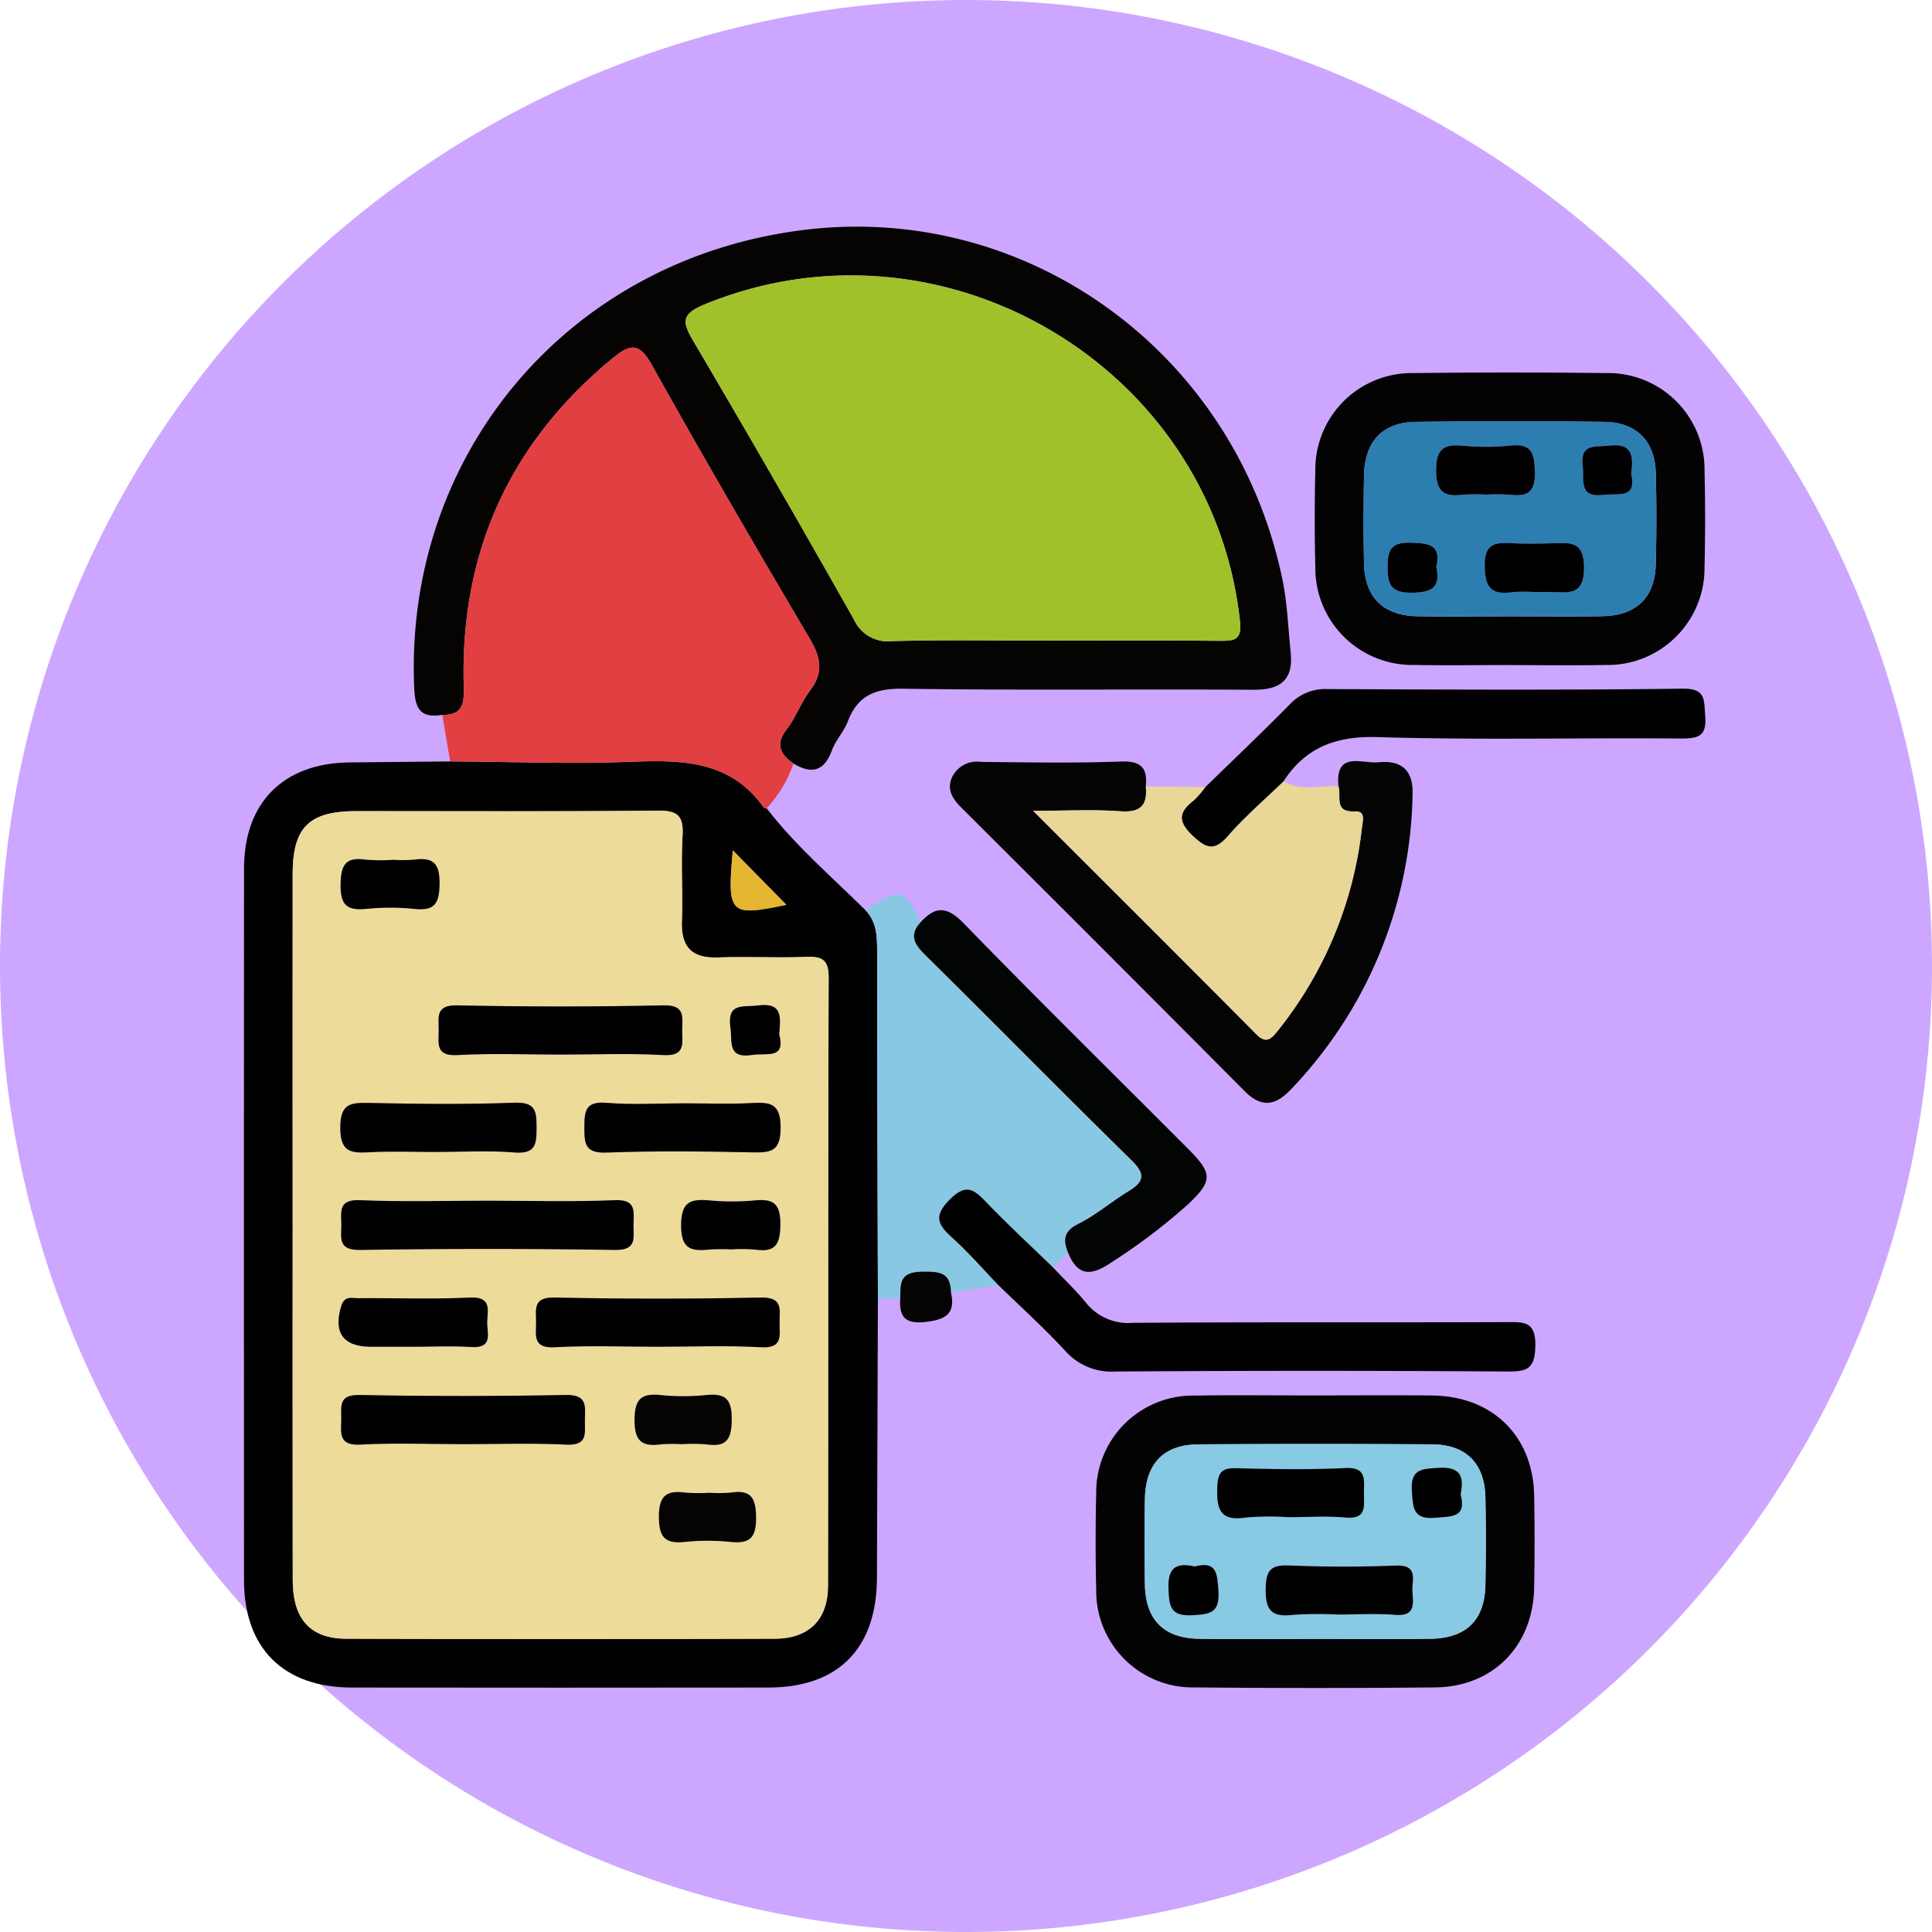 <svg xmlns="http://www.w3.org/2000/svg" xmlns:xlink="http://www.w3.org/1999/xlink" width="169" height="169" viewBox="0 0 169 169">
  <defs>
    <clipPath id="clip-path">
      <rect id="Rectángulo_351307" data-name="Rectángulo 351307" width="127.851" height="127.828" fill="none"/>
    </clipPath>
  </defs>
  <g id="Grupo_1018496" data-name="Grupo 1018496" transform="translate(-1069.666 -5291.95)">
    <g id="Grupo_1015077" data-name="Grupo 1015077" transform="translate(-18.334 3233.951)">
      <g id="Grupo_159184" data-name="Grupo 159184" transform="translate(1088 2057.999)">
        <path id="Unión_12" data-name="Unión 12" d="M84.5,0A84.5,84.5,0,1,1,0,84.5,84.5,84.5,0,0,1,84.5,0Z" transform="translate(0 0)" fill="#cda7ff"/>
      </g>
    </g>
    <g id="Grupo_1018324" data-name="Grupo 1018324" transform="translate(1091 5311.776)">
      <g id="Grupo_1018323" data-name="Grupo 1018323" clip-path="url(#clip-path)">
        <path id="Trazado_721364" data-name="Trazado 721364" d="M55.46,134.756q-.042,12.235-.084,24.47c-.023,6.171-3.379,9.578-9.5,9.585q-18.223.022-36.447,0C3.459,168.8.015,165.376.011,159.424Q-.01,128.3.012,97.17c0-5.8,3.472-9.236,9.257-9.285q4.387-.037,8.774-.086c5.305.029,10.618.243,15.914.031,4.454-.178,8.623-.077,11.52,4,.039.055.166.047.251.069,2.536,3.294,5.688,5.991,8.625,8.895,1.015,1.035,1.038,2.319,1.038,3.672,0,10.1.04,20.195.069,30.292M4.267,128.287q0,15.561.006,31.122c.006,3.4,1.516,5.118,4.676,5.128q18.752.058,37.5,0c2.97-.009,4.64-1.66,4.646-4.618.033-17.733-.006-35.467.055-53.2.006-1.631-.607-1.874-2-1.822-2.568.095-5.144-.042-7.712.047-2.3.08-3.206-.95-3.124-3.2.09-2.48-.089-4.971.058-7.445.1-1.731-.418-2.217-2.173-2.2-8.777.093-17.555.038-26.333.045-4.182,0-5.6,1.4-5.6,5.548q-.012,15.295,0,30.59m38.5-32.708c-.506,5.614-.3,5.808,4.684,4.766l-4.684-4.766" transform="translate(0 -41.02)" fill="#010101"/>
        <path id="Trazado_721365" data-name="Trazado 721365" d="M30.39,42.707c-1.8.29-2.369-.412-2.453-2.276C27.013,19.883,41.535,2.616,62.414.241,81.7-1.952,99.773,11.03,103.884,30.881c.429,2.071.493,4.218.716,6.331.255,2.42-.864,3.314-3.257,3.3-10.2-.068-20.4.057-30.593-.092-2.428-.036-4,.54-4.884,2.851-.343.9-1.068,1.652-1.4,2.553-.681,1.846-1.789,2.081-3.357,1.141-1.14-.815-1.617-1.672-.589-3,.8-1.04,1.255-2.352,2.05-3.4,1.2-1.586.923-2.9-.043-4.537-4.68-7.913-9.3-15.862-13.784-23.888-1.076-1.926-1.81-1.979-3.424-.652C36.3,18.9,31.979,28.421,32.263,40.049c.036,1.468.063,2.691-1.873,2.658m53.192-6.494c4.962,0,9.923-.026,14.884.018,1.267.011,1.877-.116,1.7-1.722-2.417-22.3-26.031-36.249-46.846-27.7-2.039.838-1.957,1.528-.973,3.2Q59.5,22.128,66.41,34.388a3.239,3.239,0,0,0,3.352,1.865c4.6-.115,9.213-.04,13.821-.04" transform="translate(-13.035 0)" fill="#050403"/>
        <path id="Trazado_721366" data-name="Trazado 721366" d="M32.577,51.983c1.936.034,1.909-1.19,1.874-2.658C34.167,37.7,38.492,28.173,47.508,20.76c1.615-1.327,2.348-1.274,3.424.652,4.484,8.024,9.1,15.975,13.784,23.887.966,1.634,1.245,2.951.043,4.537-.8,1.048-1.247,2.359-2.05,3.4-1.029,1.332-.551,2.189.589,3a10.888,10.888,0,0,1-2.348,3.915c-.086-.022-.213-.015-.251-.069-2.9-4.075-7.065-4.176-11.52-4-5.3.213-10.608,0-15.913-.031l-.689-4.073" transform="translate(-15.223 -9.277)" fill="#e13f41"/>
        <path id="Trazado_721367" data-name="Trazado 721367" d="M159.2,191.906c3.365,0,6.731-.03,10.1.006,5.292.058,8.84,3.554,8.925,8.792q.065,3.985,0,7.971c-.084,5.127-3.587,8.724-8.672,8.772q-10.494.1-20.989,0a8.441,8.441,0,0,1-8.652-8.519q-.1-4.249,0-8.5a8.459,8.459,0,0,1,8.664-8.508c3.541-.057,7.084-.011,10.628-.012m-.17,21.3c3.364,0,6.727.033,10.09-.01,3.147-.039,4.773-1.618,4.835-4.694.053-2.566.057-5.134,0-7.7-.067-2.946-1.688-4.594-4.639-4.614q-10.222-.071-20.446,0c-3.076.02-4.655,1.683-4.7,4.819-.039,2.478-.044,4.957,0,7.435.057,3.109,1.653,4.71,4.775,4.754,3.362.047,6.727.011,10.09.011" transform="translate(-65.357 -89.668)" fill="#030303"/>
        <path id="Trazado_721368" data-name="Trazado 721368" d="M103.138,144.986c-.029-10.1-.072-20.194-.069-30.292,0-1.354-.023-2.637-1.038-3.673,3.182-1.953,3.279-1.932,4.882,1.046-1.144,1.214-.526,2.021.475,3.008,5.988,5.9,11.877,11.9,17.883,17.785,1.214,1.189,1.289,1.87-.175,2.759-1.509.916-2.87,2.1-4.439,2.88-1.292.64-1.317,1.406-.888,2.5l-1.322,1.29c-1.963-1.907-3.976-3.767-5.87-5.741-1.064-1.108-1.742-1.595-3.138-.2-1.443,1.437-1.076,2.2.181,3.331,1.436,1.3,2.713,2.771,4.059,4.167l-4.141.645c-.044-1.817-1.046-1.84-2.6-1.817-1.923.029-1.823,1.082-1.834,2.32h-1.959" transform="translate(-47.678 -51.249)" fill="#88c8e3"/>
        <path id="Trazado_721369" data-name="Trazado 721369" d="M192.789,49.539c-2.745,0-5.491.044-8.235-.009a8.48,8.48,0,0,1-8.662-8.514q-.1-4.248,0-8.5A8.439,8.439,0,0,1,184.54,24q8.367-.1,16.736,0a8.436,8.436,0,0,1,8.662,8.506q.1,4.248,0,8.5a8.474,8.474,0,0,1-8.649,8.527c-2.832.055-5.667.01-8.5.01m-.031-4.263c2.742,0,5.486.042,8.228-.011,3-.058,4.616-1.627,4.689-4.566.066-2.652.071-5.309,0-7.962-.078-2.8-1.7-4.439-4.506-4.472q-8.226-.094-16.455,0c-2.934.033-4.5,1.693-4.559,4.689-.051,2.564-.057,5.132,0,7.7.068,2.959,1.667,4.549,4.641,4.613,2.653.057,5.308.012,7.962.012" transform="translate(-82.17 -11.191)" fill="#030303"/>
        <path id="Trazado_721370" data-name="Trazado 721370" d="M149.924,89.981c-.318-3.152,2.037-1.977,3.508-2.119,1.941-.188,3.014.648,2.974,2.734a38.254,38.254,0,0,1-5.48,19.143,38.814,38.814,0,0,1-5.154,6.729c-1.333,1.416-2.559,1.669-4.046.174q-12.361-12.431-24.783-24.8c-.736-.735-1.285-1.531-.862-2.583a2.409,2.409,0,0,1,2.584-1.427c4.073.035,8.15.12,12.217-.036,1.791-.069,2.343.569,2.184,2.186.167,1.652-.463,2.294-2.219,2.168-2.331-.168-4.684-.041-7.638-.041,6.808,6.8,13.175,13.143,19.5,19.523.841.848,1.265.511,1.853-.22a34.432,34.432,0,0,0,7.415-17.86c.068-.564.352-1.439-.625-1.39-1.863.094-1.162-1.324-1.428-2.18" transform="translate(-54.174 -41.01)" fill="#040404"/>
        <path id="Trazado_721371" data-name="Trazado 721371" d="M156.306,91.517c.266.856-.435,2.274,1.428,2.18.977-.049.693.827.625,1.39a34.433,34.433,0,0,1-7.415,17.86c-.588.731-1.012,1.068-1.853.22-6.326-6.38-12.694-12.719-19.5-19.523,2.954,0,5.307-.127,7.638.041,1.755.126,2.385-.515,2.219-2.168l5.226.049a7.515,7.515,0,0,1-1.013,1.177c-1.31,1.012-1.429,1.819-.1,3.077,1.22,1.157,1.913,1.353,3.1,0,1.488-1.7,3.226-3.189,4.855-4.769,1.52.964,3.2.3,4.8.468" transform="translate(-60.556 -42.547)" fill="#e8d796"/>
        <path id="Trazado_721372" data-name="Trazado 721372" d="M119.357,166.481c-1.346-1.4-2.623-2.87-4.059-4.167-1.257-1.136-1.623-1.894-.181-3.332,1.4-1.39,2.073-.9,3.138.205,1.895,1.973,3.907,3.833,5.87,5.74.966,1.024,2,2,2.883,3.085a4.742,4.742,0,0,0,4.116,1.77c10.888-.082,21.777-.021,32.666-.065,1.553-.006,2.58-.08,2.536,2.1-.04,1.974-.691,2.234-2.429,2.222q-17.129-.116-34.259,0a5.42,5.42,0,0,1-4.429-1.8c-1.851-2.011-3.892-3.847-5.852-5.758" transform="translate(-53.358 -73.893)" fill="#010101"/>
        <path id="Trazado_721373" data-name="Trazado 721373" d="M162.939,83.955c-1.63,1.58-3.367,3.066-4.855,4.77-1.184,1.354-1.877,1.159-3.1,0-1.327-1.258-1.208-2.065.1-3.077a7.488,7.488,0,0,0,1.012-1.177c2.464-2.4,4.96-4.775,7.376-7.225a4.214,4.214,0,0,1,3.276-1.342c10.355.045,20.711.1,31.064-.036,2.086-.027,1.882.96,2,2.361.145,1.733-.517,2.009-2.081,2-8.85-.075-17.706.145-26.549-.123-3.629-.11-6.29.866-8.247,3.851" transform="translate(-71.986 -35.454)" fill="#010101"/>
        <path id="Trazado_721374" data-name="Trazado 721374" d="M123.509,142.2c-.43-1.089-.4-1.855.887-2.5,1.569-.778,2.93-1.965,4.439-2.88,1.465-.889,1.389-1.57.175-2.759-6.006-5.882-11.894-11.884-17.882-17.785-1-.987-1.619-1.794-.475-3.008,1.322-1.44,2.327-1.314,3.759.16,6.476,6.666,13.107,13.18,19.667,19.764,2.09,2.1,2.07,2.748-.044,4.763a52.033,52.033,0,0,1-6.752,5.117c-1.772,1.21-2.926,1.2-3.775-.876" transform="translate(-51.419 -52.459)" fill="#030404"/>
        <path id="Trazado_721375" data-name="Trazado 721375" d="M107.774,173.925c.011-1.239-.089-2.292,1.834-2.321,1.559-.023,2.56,0,2.6,1.817.436,1.925-.545,2.392-2.279,2.582-1.792.2-2.268-.523-2.159-2.078" transform="translate(-50.355 -80.187)" fill="#040404"/>
        <path id="Trazado_721376" data-name="Trazado 721376" d="M8.006,132.08q0-15.3,0-30.59c0-4.146,1.418-5.545,5.6-5.548,8.778-.007,17.556.048,26.333-.045,1.755-.019,2.276.468,2.173,2.2-.147,2.474.032,4.966-.058,7.445-.082,2.248.821,3.278,3.124,3.2,2.568-.09,5.144.047,7.712-.047,1.393-.052,2.006.192,2,1.822-.061,17.733-.022,35.467-.055,53.2-.005,2.957-1.675,4.608-4.645,4.617q-18.752.055-37.5,0c-3.16-.01-4.67-1.723-4.676-5.128q-.025-15.561-.006-31.122m17.034-2.066c-3.719,0-7.444.112-11.156-.046-1.937-.082-1.617,1.056-1.62,2.177s-.3,2.2,1.622,2.175q11.156-.173,22.316,0c1.931.03,1.616-1.057,1.619-2.178s.307-2.255-1.623-2.173c-3.713.157-7.437.046-11.157.046m6.391-12.78c3.01,0,6.027-.123,9.028.044,1.938.108,1.619-1.053,1.62-2.173s.309-2.217-1.62-2.176q-9.026.193-18.058,0c-1.932-.042-1.618,1.056-1.619,2.177s-.315,2.281,1.621,2.173c3-.167,6.018-.044,9.028-.044m8.522,25.557c3.01,0,6.027-.124,9.028.044,1.945.109,1.61-1.062,1.617-2.177s.3-2.213-1.623-2.172q-9.026.192-18.058,0c-1.939-.042-1.609,1.065-1.616,2.18s-.3,2.276,1.624,2.169c3-.166,6.017-.044,9.028-.044m-17.276,8.519c3.1,0,6.2-.109,9.294.04,1.937.094,1.565-1.09,1.6-2.2.033-1.181.206-2.181-1.655-2.145q-9.026.181-18.059,0c-1.933-.037-1.565,1.093-1.595,2.2-.032,1.18-.211,2.243,1.656,2.141,2.913-.159,5.841-.042,8.762-.042m-2.16-25.556c2.3,0,4.613-.14,6.9.044,1.86.15,1.925-.75,1.924-2.173s-.067-2.248-1.922-2.179c-4.242.158-8.5.109-12.741.02-1.627-.034-2.506.059-2.506,2.16s.875,2.248,2.506,2.155c1.941-.11,3.892-.026,5.839-.026m21.824-4.258c-2.3,0-4.613.14-6.9-.044-1.867-.151-1.917.76-1.921,2.177s.076,2.244,1.925,2.176c4.242-.157,8.5-.11,12.741-.019,1.633.035,2.5-.068,2.5-2.163s-.884-2.243-2.51-2.152c-1.941.109-3.892.026-5.84.026m-23.787,21.3c1.68,0,3.366-.09,5.039.023,2.074.14,1.359-1.34,1.432-2.319.078-1.041.3-2.092-1.5-2.007-3.264.156-6.542.032-9.814.056-.548,0-1.173-.237-1.455.682-.706,2.306.149,3.558,2.581,3.564,1.238,0,2.477,0,3.715,0M16.765,100.2a16.675,16.675,0,0,1-2.382-.019c-1.768-.258-2.162.476-2.187,2.171-.027,1.787.548,2.3,2.233,2.135a20.979,20.979,0,0,1,4.234,0c1.772.192,2.162-.489,2.188-2.182.027-1.787-.552-2.359-2.233-2.121a13.344,13.344,0,0,1-1.853.014m29.588,34.075a14.466,14.466,0,0,1,2.118.017c1.752.26,2.177-.452,2.195-2.162.018-1.772-.527-2.315-2.227-2.141a21.211,21.211,0,0,1-3.97,0c-1.66-.144-2.473.1-2.482,2.168-.01,2.116.906,2.3,2.513,2.125a17.2,17.2,0,0,1,1.854-.011m-4.284,17.043a14.9,14.9,0,0,1,2.127.017c1.742.254,2.2-.425,2.216-2.161.012-1.778-.528-2.327-2.237-2.152a19.557,19.557,0,0,1-3.987,0c-1.722-.178-2.266.386-2.275,2.171-.01,1.823.615,2.368,2.295,2.139a13.808,13.808,0,0,1,1.861-.013m2.4,4.249a16.471,16.471,0,0,1-2.128-.015c-1.68-.221-2.3.316-2.295,2.14.01,1.785.551,2.35,2.275,2.171a19.6,19.6,0,0,1,3.987,0c1.707.175,2.249-.373,2.237-2.152-.012-1.735-.474-2.423-2.216-2.16a12.61,12.61,0,0,1-1.861.014m6.1-40.11c.12-1.462.33-2.806-1.857-2.517-1.293.171-2.718-.29-2.41,1.927.179,1.292-.284,2.742,1.929,2.4,1.247-.192,2.925.411,2.339-1.811" transform="translate(-3.74 -44.812)" fill="#eddb99"/>
        <path id="Trazado_721377" data-name="Trazado 721377" d="M80.122,102.419l4.684,4.766c-4.984,1.041-5.189.848-4.684-4.766" transform="translate(-37.353 -47.86)" fill="#e4b631"/>
        <path id="Trazado_721378" data-name="Trazado 721378" d="M104.445,39.955c-4.607,0-9.216-.074-13.821.04a3.24,3.24,0,0,1-3.352-1.864Q80.345,25.883,73.213,13.749c-.984-1.667-1.066-2.358.973-3.2C95,2,118.615,15.947,121.032,38.25c.174,1.606-.436,1.733-1.7,1.722-4.961-.043-9.923-.018-14.884-.018" transform="translate(-33.898 -3.742)" fill="#a0c12a"/>
        <path id="Trazado_721379" data-name="Trazado 721379" d="M162.783,216.939c-3.364,0-6.728.037-10.091-.011-3.122-.044-4.718-1.644-4.774-4.754-.045-2.478-.04-4.957,0-7.435.049-3.137,1.627-4.8,4.7-4.819q10.222-.068,20.445,0c2.952.021,4.573,1.668,4.639,4.614.059,2.566.054,5.134,0,7.7-.063,3.076-1.689,4.655-4.835,4.694-3.363.042-6.727.01-10.09.01m-2.348-10.649c1.677,0,3.366-.118,5.03.031,1.908.171,1.6-1.045,1.613-2.173.011-1.157.242-2.247-1.643-2.155-3.171.156-6.357.1-9.533.016-1.277-.033-1.6.382-1.65,1.638-.07,1.861.176,3.039,2.48,2.677a24.172,24.172,0,0,1,3.7-.034m4.364,8.519c1.677,0,3.364-.107,5.03.03,1.748.143,1.566-.957,1.489-2.012-.072-1,.585-2.386-1.465-2.3-3.085.123-6.183.122-9.269-.006-1.6-.067-2.076.348-2.1,2.019-.027,1.859.473,2.528,2.344,2.3a33.658,33.658,0,0,1,3.97-.031M175.539,204.3c.337-1.625-.041-2.446-1.96-2.325-1.5.094-2.445.114-2.3,2.071.108,1.5.119,2.465,2.074,2.3,1.453-.127,2.722-.02,2.189-2.041m-23.271,6.3c-1.672-.369-2.369.137-2.288,1.991.068,1.558.208,2.378,2.1,2.275,1.555-.085,2.4-.213,2.268-2.108-.1-1.513-.121-2.669-2.083-2.158" transform="translate(-69.106 -93.405)" fill="#88cae4"/>
        <path id="Trazado_721380" data-name="Trazado 721380" d="M196.5,49.021c-2.654,0-5.31.045-7.962-.012-2.974-.064-4.573-1.654-4.641-4.613-.059-2.564-.053-5.132,0-7.7.06-3,1.626-4.656,4.559-4.689q8.227-.093,16.455,0c2.807.032,4.428,1.673,4.505,4.471.074,2.652.068,5.309,0,7.962-.072,2.939-1.692,4.507-4.689,4.565-2.742.053-5.485.011-8.228.011M194.6,38.375a17.453,17.453,0,0,1,2.112.014c1.565.191,2.181-.313,2.133-2.012-.044-1.582-.249-2.5-2.136-2.288a21.586,21.586,0,0,1-4.222.005c-1.669-.144-2.279.356-2.279,2.153s.614,2.347,2.279,2.141a17.351,17.351,0,0,1,2.113-.014m4.119,8.519c.528,0,1.057-.008,1.585,0,1.485.027,2.842.342,2.842-2.122,0-2.446-1.327-2.165-2.829-2.139-1.145.021-2.293.053-3.435-.008-1.455-.078-2.454-.03-2.425,2,.027,1.9.6,2.542,2.413,2.28a13.033,13.033,0,0,1,1.848-.013m8.552-10.35c.2-1.511.142-2.708-1.917-2.453-1.2.149-2.569-.251-2.322,1.786.151,1.24-.407,2.8,1.846,2.52,1.263-.155,2.907.381,2.392-1.854m-17.049,8.165c.46-1.937-.638-2.07-2.191-2.122-1.657-.055-2.07.5-2.069,2.1,0,1.647.361,2.3,2.168,2.274,1.714-.029,2.489-.47,2.092-2.247" transform="translate(-85.915 -14.936)" fill="#2c7eb1"/>
        <path id="Trazado_721381" data-name="Trazado 721381" d="M28.761,159.9c3.719,0,7.444.111,11.157-.046,1.931-.081,1.626,1.047,1.623,2.173s.312,2.208-1.619,2.178q-11.156-.174-22.316,0c-1.925.03-1.625-1.048-1.622-2.174s-.317-2.259,1.62-2.177c3.713.158,7.438.046,11.157.046" transform="translate(-7.46 -74.695)"/>
        <path id="Trazado_721382" data-name="Trazado 721382" d="M42.624,132.174c-3.01,0-6.027-.123-9.028.044-1.936.108-1.622-1.05-1.621-2.173s-.313-2.218,1.618-2.177q9.026.193,18.059,0c1.929-.042,1.621,1.053,1.62,2.176s.317,2.282-1.62,2.174c-3-.167-6.017-.044-9.028-.044" transform="translate(-14.933 -59.752)"/>
        <path id="Trazado_721383" data-name="Trazado 721383" d="M58.617,180.149c-3.01,0-6.027-.122-9.028.044-1.929.107-1.632-1.04-1.624-2.169s-.323-2.222,1.616-2.18q9.026.194,18.058,0c1.922-.04,1.63,1.044,1.623,2.172s.328,2.286-1.617,2.177c-3-.168-6.017-.044-9.028-.044" transform="translate(-22.404 -82.17)"/>
        <path id="Trazado_721384" data-name="Trazado 721384" d="M26.391,196.142c-2.921,0-5.85-.117-8.762.042-1.868.1-1.689-.961-1.656-2.141.03-1.109-.338-2.238,1.595-2.2q9.027.174,18.059,0c1.861-.037,1.688.963,1.655,2.144-.031,1.109.341,2.293-1.6,2.2-3.091-.15-6.2-.04-9.294-.04" transform="translate(-7.455 -89.645)"/>
        <path id="Trazado_721385" data-name="Trazado 721385" d="M24.173,148.161c-1.947,0-3.9-.084-5.839.026-1.631.093-2.506-.056-2.506-2.156s.878-2.193,2.506-2.159c4.246.089,8.5.138,12.74-.02,1.855-.069,1.922.758,1.923,2.179s-.064,2.323-1.925,2.173c-2.286-.184-4.6-.044-6.9-.044" transform="translate(-7.396 -67.219)"/>
        <path id="Trazado_721386" data-name="Trazado 721386" d="M64.726,143.9c1.947,0,3.9.083,5.839-.026,1.625-.091,2.511.046,2.509,2.152s-.87,2.2-2.5,2.163c-4.246-.091-8.5-.137-12.74.019-1.85.068-1.931-.748-1.926-2.176s.054-2.327,1.921-2.176c2.286.184,4.6.044,6.9.044" transform="translate(-26.124 -67.214)"/>
        <path id="Trazado_721387" data-name="Trazado 721387" d="M22.075,180.148c-1.238,0-2.476,0-3.714,0-2.433-.005-3.288-1.258-2.581-3.564.281-.919.907-.679,1.454-.682,3.272-.025,6.549.1,9.814-.056,1.8-.085,1.578.966,1.5,2.007-.074.979.642,2.458-1.432,2.319-1.672-.113-3.359-.023-5.039-.023" transform="translate(-7.262 -82.169)"/>
        <path id="Trazado_721388" data-name="Trazado 721388" d="M20.443,103.91A13.342,13.342,0,0,0,22.3,103.9c1.68-.238,2.259.334,2.233,2.121-.026,1.694-.415,2.374-2.188,2.182a21.014,21.014,0,0,0-4.233,0c-1.686.161-2.26-.348-2.234-2.135.026-1.694.42-2.428,2.188-2.171a16.668,16.668,0,0,0,2.382.019" transform="translate(-7.417 -48.524)"/>
        <path id="Trazado_721389" data-name="Trazado 721389" d="M76.164,164.15a17.34,17.34,0,0,0-1.854.011c-1.606.175-2.522-.008-2.513-2.125.009-2.063.822-2.311,2.482-2.168a21.214,21.214,0,0,0,3.97,0c1.7-.174,2.244.369,2.226,2.141-.017,1.709-.442,2.422-2.195,2.161a14.465,14.465,0,0,0-2.118-.017" transform="translate(-33.55 -74.689)"/>
        <path id="Trazado_721390" data-name="Trazado 721390" d="M68.307,196.132a13.9,13.9,0,0,0-1.861.013c-1.68.23-2.3-.315-2.295-2.139.01-1.785.552-2.349,2.275-2.171a19.56,19.56,0,0,0,3.987,0c1.708-.175,2.249.374,2.237,2.152-.012,1.736-.474,2.415-2.216,2.161a14.9,14.9,0,0,0-2.127-.017" transform="translate(-29.977 -89.629)" fill="#050403"/>
        <path id="Trazado_721391" data-name="Trazado 721391" d="M72.571,207.845a12.61,12.61,0,0,0,1.861-.014c1.741-.264,2.2.424,2.215,2.16.012,1.779-.53,2.326-2.237,2.152a19.557,19.557,0,0,0-3.987,0c-1.723.178-2.265-.387-2.274-2.172-.01-1.824.615-2.361,2.295-2.14a16.37,16.37,0,0,0,2.128.015" transform="translate(-31.845 -97.092)" fill="#050403"/>
        <path id="Trazado_721392" data-name="Trazado 721392" d="M84.121,130.368c.586,2.222-1.092,1.619-2.339,1.811-2.213.341-1.75-1.109-1.929-2.4-.308-2.217,1.118-1.756,2.411-1.927,2.187-.289,1.977,1.055,1.857,2.517" transform="translate(-37.295 -59.726)"/>
        <path id="Trazado_721393" data-name="Trazado 721393" d="M166.011,208.135a24.178,24.178,0,0,0-3.7.034c-2.3.362-2.55-.816-2.48-2.677.047-1.256.373-1.671,1.65-1.638,3.177.082,6.362.14,9.533-.015,1.885-.092,1.654,1,1.643,2.154-.011,1.129.3,2.344-1.613,2.174-1.664-.149-3.352-.031-5.03-.031" transform="translate(-74.682 -95.249)"/>
        <path id="Trazado_721394" data-name="Trazado 721394" d="M174.1,224.129a33.656,33.656,0,0,0-3.97.03c-1.872.224-2.372-.445-2.345-2.3.025-1.671.5-2.086,2.1-2.02,3.085.128,6.183.129,9.269.006,2.05-.082,1.393,1.3,1.465,2.3.077,1.055.259,2.155-1.489,2.012-1.667-.136-3.353-.029-5.031-.029" transform="translate(-78.403 -102.725)"/>
        <path id="Trazado_721395" data-name="Trazado 721395" d="M196.044,206.129c.532,2.022-.736,1.914-2.189,2.041-1.956.17-1.966-.8-2.074-2.295-.142-1.957.8-1.977,2.3-2.071,1.92-.12,2.3.7,1.96,2.325" transform="translate(-89.611 -95.231)"/>
        <path id="Trazado_721396" data-name="Trazado 721396" d="M154.1,219.9c1.963-.511,1.981.645,2.083,2.158.129,1.895-.713,2.023-2.268,2.108-1.9.1-2.036-.717-2.1-2.275-.08-1.854.616-2.36,2.288-1.991" transform="translate(-70.937 -102.702)"/>
        <path id="Trazado_721397" data-name="Trazado 721397" d="M200.167,40.213a17.341,17.341,0,0,0-2.112.014c-1.665.205-2.279-.345-2.279-2.141s.609-2.3,2.278-2.153a21.592,21.592,0,0,0,4.223-.005c1.886-.21,2.092.706,2.136,2.288.047,1.7-.569,2.2-2.134,2.011a17.448,17.448,0,0,0-2.112-.014" transform="translate(-91.485 -16.775)"/>
        <path id="Trazado_721398" data-name="Trazado 721398" d="M208.013,56.229a13.033,13.033,0,0,0-1.848.014c-1.81.262-2.385-.385-2.413-2.281-.029-2.031.97-2.079,2.425-2,1.142.062,2.29.029,3.435.009,1.5-.027,2.828-.308,2.828,2.138,0,2.464-1.357,2.149-2.842,2.122-.528-.01-1.057,0-1.586,0" transform="translate(-95.212 -24.271)"/>
        <path id="Trazado_721399" data-name="Trazado 721399" d="M224.061,38.379c.515,2.235-1.129,1.7-2.392,1.854-2.253.276-1.7-1.281-1.846-2.52-.248-2.038,1.121-1.638,2.322-1.786,2.058-.255,2.113.941,1.917,2.453" transform="translate(-102.708 -16.772)"/>
        <path id="Trazado_721400" data-name="Trazado 721400" d="M192.063,54.025c.4,1.777-.378,2.218-2.093,2.247-1.806.031-2.167-.627-2.168-2.274,0-1.595.412-2.15,2.069-2.1,1.553.052,2.651.185,2.191,2.122" transform="translate(-87.759 -24.252)"/>
      </g>
    </g>
  </g>
</svg>
